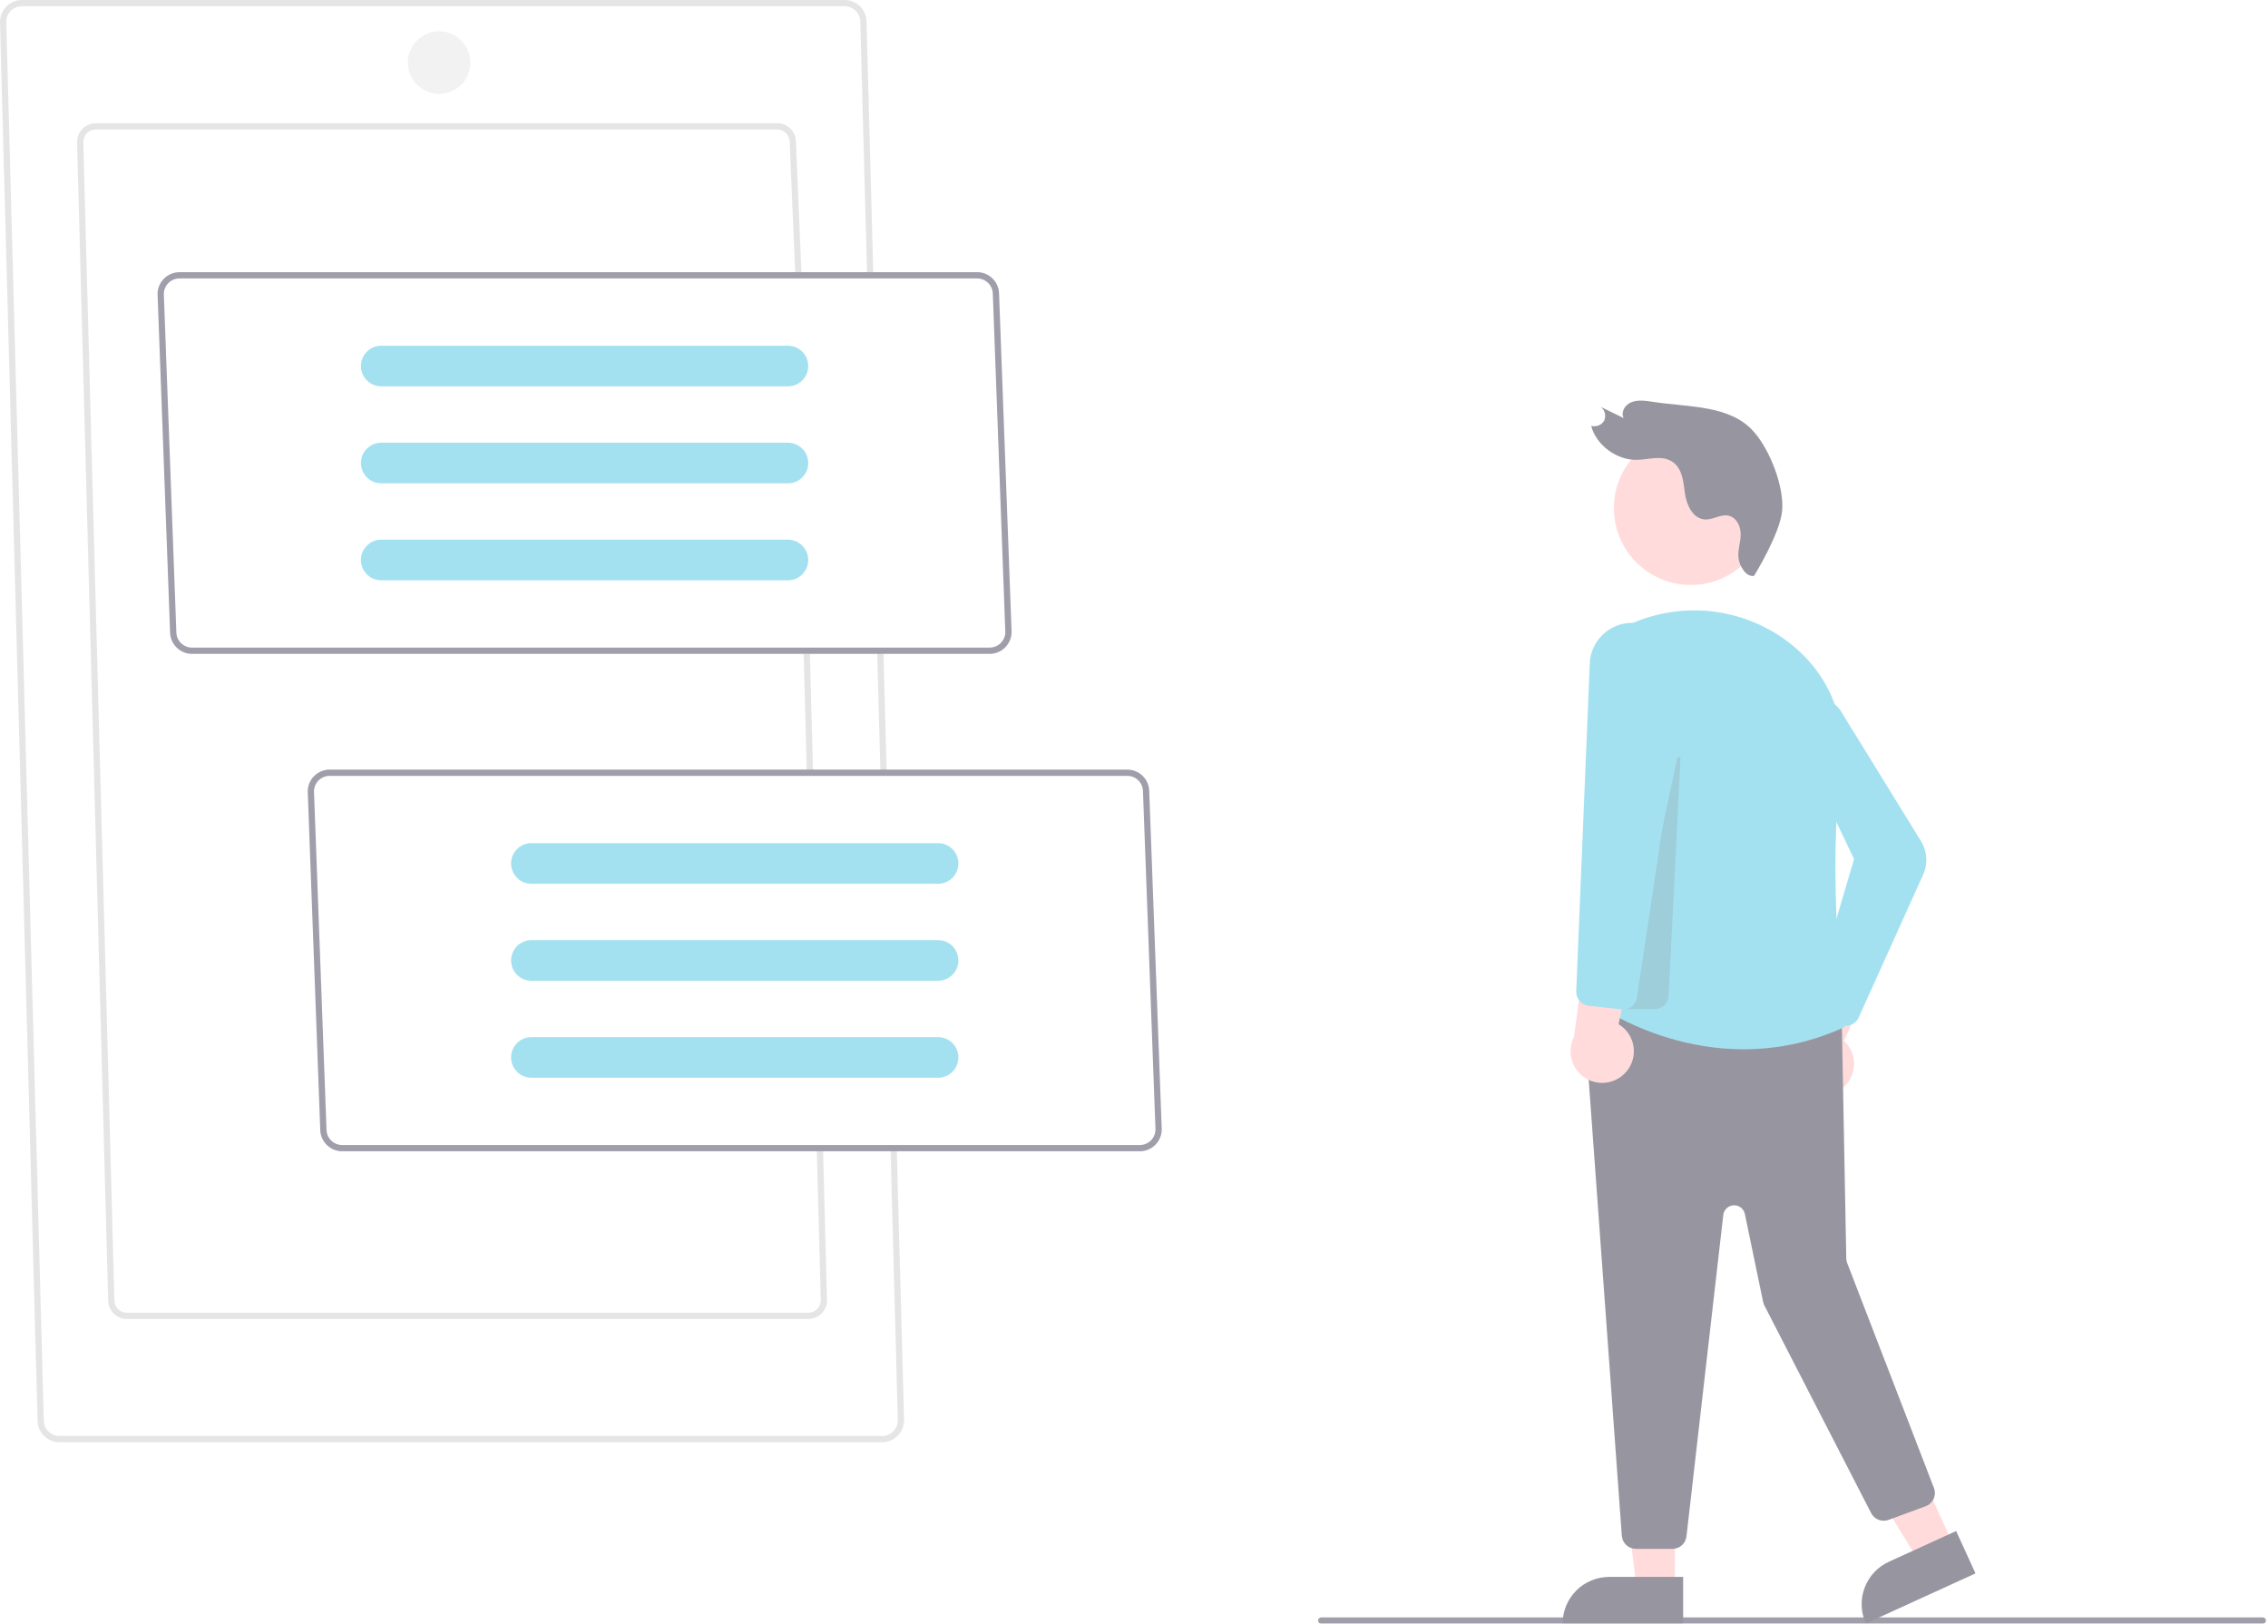<svg opacity=".5" width="725" height="519" viewBox="0 0 725 519" fill="none" xmlns="http://www.w3.org/2000/svg">
<g clip-path="url(#clip0_210_8548)">
<path d="M723.346 519H422.346C422.081 519 421.827 518.895 421.639 518.707C421.451 518.52 421.346 518.265 421.346 518C421.346 517.735 421.451 517.48 421.639 517.293C421.827 517.105 422.081 517 422.346 517H723.346C723.611 517 723.866 517.105 724.053 517.293C724.241 517.48 724.346 517.735 724.346 518C724.346 518.265 724.241 518.52 724.053 518.707C723.866 518.895 723.611 519 723.346 519Z" fill="#3F3D56"/>
<path d="M535.418 507.548H523.159L517.326 460.26L535.421 460.261L535.418 507.548Z" fill="#FFB8B8"/>
<path d="M514.401 504.045H538.045V518.932H499.515C499.515 516.977 499.9 515.041 500.648 513.235C501.396 511.429 502.493 509.787 503.875 508.405C505.257 507.023 506.898 505.926 508.704 505.178C510.511 504.43 512.447 504.045 514.401 504.045Z" fill="#2F2E41"/>
<path d="M624.374 493.661L613.222 498.754L588.269 458.165L604.727 450.648L624.374 493.661Z" fill="#FFB8B8"/>
<path d="M603.801 499.206L625.308 489.383L631.493 502.924L596.445 518.933C595.633 517.154 595.179 515.234 595.109 513.28C595.039 511.326 595.355 509.378 596.038 507.546C596.721 505.714 597.758 504.035 599.09 502.604C600.422 501.173 602.023 500.019 603.801 499.206Z" fill="#2F2E41"/>
<path d="M588.671 348.105C589.846 347.221 590.812 346.09 591.503 344.792C592.193 343.494 592.59 342.061 592.667 340.593C592.743 339.125 592.497 337.658 591.945 336.295C591.393 334.933 590.549 333.708 589.472 332.706L603.884 300.007L585.575 303.109L574.697 333.686C573.135 335.606 572.331 338.032 572.439 340.505C572.546 342.978 573.557 345.325 575.279 347.103C577.002 348.88 579.317 349.964 581.785 350.148C584.253 350.333 586.703 349.606 588.671 348.105Z" fill="#FFB8B8"/>
<path d="M534.637 495.079H522.925C521.789 495.076 520.697 494.644 519.865 493.87C519.033 493.097 518.523 492.038 518.437 490.906L506.05 320.347C506.002 319.693 506.098 319.037 506.331 318.425C506.563 317.812 506.927 317.257 507.396 316.8C507.865 316.342 508.428 315.993 509.046 315.775C509.665 315.558 510.323 315.479 510.975 315.542L584.71 322.736C585.808 322.843 586.828 323.35 587.577 324.16C588.326 324.97 588.751 326.026 588.772 327.129L590.192 402.365C590.199 402.773 590.278 403.177 590.426 403.558L618.211 475.611C618.425 476.167 618.527 476.761 618.51 477.357C618.493 477.954 618.358 478.541 618.112 479.084C617.866 479.628 617.514 480.117 617.078 480.524C616.641 480.93 616.128 481.245 615.568 481.451L603.699 485.825C602.668 486.204 601.534 486.194 600.511 485.795C599.487 485.396 598.645 484.637 598.142 483.66L564.009 417.291C563.823 416.931 563.687 416.546 563.605 416.149L557.774 388.055C557.605 387.24 557.152 386.513 556.495 386.002C555.838 385.492 555.02 385.232 554.189 385.27C553.358 385.307 552.567 385.64 551.959 386.208C551.351 386.775 550.965 387.541 550.87 388.367L539.108 491.091C538.983 492.189 538.458 493.202 537.633 493.938C536.808 494.673 535.742 495.08 534.637 495.079Z" fill="#2F2E41"/>
<path d="M540.469 186.987C554.034 186.987 565.03 175.991 565.03 162.426C565.03 148.861 554.034 137.865 540.469 137.865C526.904 137.865 515.908 148.861 515.908 162.426C515.908 175.991 526.904 186.987 540.469 186.987Z" fill="#FFB8B8"/>
<path d="M510.724 321.332C513.868 323.501 549.29 346.844 589.666 328.278C589.143 323.769 584.105 278.498 588.505 245.125C590.593 229.291 584.288 214.622 571.207 204.879C564.102 199.613 555.722 196.336 546.93 195.387C538.138 194.437 529.251 195.85 521.186 199.478C520.524 199.775 519.856 200.084 519.184 200.405L510.724 321.332Z" fill="#4AC4E2"/>
<path d="M590.049 327.906C589.426 327.906 588.81 327.776 588.24 327.524C587.669 327.273 587.158 326.906 586.737 326.446L581.365 320.584C580.842 320.011 580.476 319.313 580.301 318.557C580.126 317.801 580.149 317.013 580.367 316.269L592.671 274.621L573.949 235.305C573.128 233.577 572.927 231.618 573.38 229.759C573.779 228.127 574.663 226.655 575.916 225.536C577.169 224.416 578.732 223.703 580.398 223.491C582.065 223.278 583.756 223.575 585.25 224.343C586.745 225.111 587.971 226.314 588.767 227.793L614.077 268.861C615.061 270.456 615.639 272.269 615.759 274.14C615.879 276.011 615.538 277.883 614.766 279.591L594.156 325.256C593.851 325.936 593.381 326.528 592.789 326.981C592.197 327.433 591.502 327.731 590.767 327.848C590.529 327.886 590.29 327.905 590.049 327.906Z" fill="#4AC4E2"/>
<path opacity="0.2" d="M528.9 322.579H519.088L536.216 241.976L537.204 242.105L533.394 318.305C533.337 319.458 532.839 320.545 532.002 321.341C531.166 322.137 530.055 322.58 528.9 322.579Z" fill="black"/>
<path d="M519.821 342.619C520.786 341.51 521.497 340.204 521.903 338.791C522.309 337.378 522.4 335.893 522.17 334.441C521.94 332.989 521.394 331.605 520.571 330.387C519.748 329.169 518.669 328.145 517.408 327.39L524.716 292.41L507.45 299.247L503.157 331.416C502.028 333.618 501.746 336.158 502.364 338.555C502.983 340.951 504.459 343.038 506.513 344.419C508.567 345.8 511.056 346.379 513.509 346.048C515.962 345.716 518.208 344.496 519.821 342.619Z" fill="#FFB8B8"/>
<path d="M518.831 322.68C518.662 322.68 518.492 322.67 518.324 322.652L507.859 321.489C506.728 321.359 505.687 320.808 504.946 319.944C504.204 319.08 503.816 317.968 503.86 316.83L508.19 212.048C508.325 208.762 509.654 205.637 511.927 203.26C514.2 200.882 517.261 199.414 520.538 199.13C523.815 198.846 527.084 199.766 529.731 201.718C532.379 203.669 534.225 206.519 534.924 209.733L537.713 222.563L537.7 222.654L523.271 318.846C523.114 319.912 522.58 320.885 521.765 321.589C520.949 322.293 519.908 322.68 518.831 322.68Z" fill="#4AC4E2"/>
<path d="M560.705 184.079C558.158 184.516 556.063 180.971 555.746 178.477C555.429 175.984 556.338 173.597 556.437 171.119C556.536 168.642 555.367 165.631 552.794 164.896C550.097 164.126 547.596 166.29 544.835 166.03C540.987 165.667 539.055 161.164 538.589 157.521C538.123 153.879 537.757 149.565 534.424 147.487C531.102 145.416 526.992 146.923 523.175 146.988C516.723 147.097 510.156 142.177 508.648 136.105C509.431 136.331 510.266 136.289 511.022 135.986C511.779 135.683 512.412 135.137 512.823 134.433C513.146 133.683 513.212 132.847 513.01 132.055C512.809 131.263 512.351 130.56 511.708 130.055L519.021 133.636C518.022 131.602 519.531 129.285 521.609 128.515C523.687 127.745 526.104 128.09 528.397 128.447C539.847 130.226 553.11 129.349 560.705 138.079C565.966 144.127 570.297 155.634 569.705 163.079C569.114 170.525 560.705 184.079 560.705 184.079Z" fill="#2F2E41"/>
<path d="M282 461H19C17.144 460.998 15.364 460.26 14.052 458.947C12.74 457.635 12.002 455.856 12 454L1.35646e-05 7.027C-0.002 6.106 0.178 5.194 0.529 4.342C0.879 3.49 1.394 2.716 2.044 2.064C2.694 1.411 3.467 0.893 4.317 0.539C5.167 0.185 6.079 0.002 7 0H270C271.856 0.002 273.635 0.74 274.947 2.053C276.259 3.365 276.998 5.144 277 7L279.174 87.973L277.175 88.027L275 7.027C275.002 6.368 274.874 5.716 274.624 5.107C274.374 4.498 274.006 3.944 273.541 3.477C273.077 3.011 272.525 2.64 271.917 2.386C271.31 2.133 270.658 2.002 270 2H7C5.674 2.002 4.403 2.529 3.466 3.466C2.528 4.404 2.001 5.674 2 7L13.999 453.973C13.997 454.632 14.125 455.284 14.375 455.893C14.626 456.502 14.993 457.056 15.458 457.523C15.922 457.989 16.474 458.36 17.082 458.614C17.689 458.867 18.341 458.998 19 459H282C283.325 458.998 284.596 458.471 285.533 457.534C286.471 456.597 286.998 455.326 287 454L284.664 367.027L286.664 366.973L288.999 453.973C289.001 454.894 288.822 455.807 288.471 456.658C288.12 457.51 287.605 458.284 286.955 458.936C286.305 459.589 285.533 460.107 284.682 460.461C283.832 460.815 282.921 460.998 282 461Z" fill="#CCCCCC"/>
<path d="M282.395 207.973L280.396 208.027L281.426 246.413L283.426 246.359L282.395 207.973Z" fill="#CCCCCC"/>
<path d="M258.4 421.609H40.54C38.957 421.608 37.44 420.978 36.321 419.859C35.201 418.74 34.572 417.222 34.57 415.639L24.63 45.388C24.628 44.602 24.781 43.823 25.08 43.097C25.379 42.37 25.818 41.709 26.372 41.152C26.927 40.596 27.585 40.153 28.311 39.851C29.036 39.549 29.814 39.392 30.6 39.391H248.459C250.042 39.392 251.559 40.022 252.679 41.141C253.798 42.261 254.427 43.778 254.429 45.361L256.23 87.958L254.232 88.042L252.43 45.403C252.434 44.878 252.334 44.358 252.136 43.873C251.938 43.387 251.646 42.945 251.277 42.572C250.909 42.2 250.47 41.904 249.986 41.701C249.502 41.498 248.984 41.392 248.459 41.391H30.6C29.547 41.392 28.538 41.811 27.794 42.555C27.049 43.299 26.631 44.308 26.63 45.361L36.57 415.612C36.568 416.136 36.669 416.654 36.867 417.138C37.066 417.622 37.358 418.063 37.726 418.434C38.095 418.805 38.533 419.1 39.016 419.302C39.499 419.504 40.017 419.608 40.54 419.609H258.4C259.452 419.608 260.461 419.189 261.206 418.445C261.95 417.701 262.369 416.692 262.37 415.639L261.082 367.026L263.082 366.974L264.369 415.613C264.371 416.399 264.218 417.177 263.919 417.904C263.62 418.63 263.181 419.291 262.627 419.848C262.072 420.405 261.414 420.847 260.688 421.149C259.963 421.451 259.185 421.608 258.4 421.609Z" fill="#CCCCCC"/>
<path d="M258.899 208.974L256.9 209.027L257.905 247.027L259.905 246.974L258.899 208.974Z" fill="#CCCCCC"/>
<path d="M316.37 209H61.37C59.524 208.998 57.753 208.268 56.443 206.968C55.132 205.668 54.387 203.903 54.37 202.058L50.37 94C50.372 92.144 51.11 90.365 52.422 89.053C53.735 87.74 55.514 87.002 57.37 87H312.37C314.216 87.002 315.986 87.732 317.297 89.032C318.608 90.332 319.352 92.097 319.369 93.942L323.37 202C323.368 203.856 322.629 205.635 321.317 206.947C320.005 208.26 318.226 208.998 316.37 209ZM52.37 93.947L56.37 202C56.371 203.326 56.899 204.596 57.836 205.534C58.773 206.471 60.044 206.998 61.37 207H316.37C317.686 206.998 318.949 206.478 319.885 205.552C320.821 204.626 321.354 203.369 321.369 202.053L317.37 94C317.368 92.674 316.841 91.403 315.904 90.466C314.966 89.529 313.695 89.001 312.37 89H57.37C56.053 89.001 54.79 89.522 53.855 90.448C52.919 91.374 52.385 92.631 52.37 93.947Z" fill="#3F3D56"/>
<path d="M364.37 368H109.37C107.524 367.998 105.753 367.268 104.443 365.968C103.132 364.668 102.387 362.903 102.37 361.058L98.37 253C98.372 251.144 99.11 249.365 100.422 248.053C101.735 246.74 103.514 246.002 105.37 246H360.37C362.216 246.002 363.986 246.732 365.297 248.032C366.608 249.332 367.352 251.097 367.369 252.942L371.37 361C371.368 362.856 370.629 364.635 369.317 365.947C368.005 367.26 366.226 367.998 364.37 368ZM100.37 252.947L104.37 361C104.371 362.326 104.899 363.596 105.836 364.534C106.773 365.471 108.044 365.998 109.37 366H364.37C365.686 365.998 366.949 365.478 367.885 364.552C368.821 363.626 369.354 362.369 369.369 361.053L365.37 253C365.368 251.674 364.841 250.404 363.904 249.466C362.966 248.529 361.695 248.002 360.37 248H105.37C104.053 248.002 102.79 248.522 101.855 249.448C100.919 250.374 100.385 251.631 100.37 252.947Z" fill="#3F3D56"/>
<path d="M169.87 269.5C168.146 269.5 166.493 270.185 165.274 271.404C164.055 272.623 163.37 274.276 163.37 276C163.37 277.724 164.055 279.377 165.274 280.596C166.493 281.815 168.146 282.5 169.87 282.5H299.87C301.594 282.5 303.247 281.815 304.466 280.596C305.685 279.377 306.37 277.724 306.37 276C306.37 274.276 305.685 272.623 304.466 271.404C303.247 270.185 301.594 269.5 299.87 269.5H169.87Z" fill="#4AC4E2"/>
<path d="M169.87 300.5C168.146 300.5 166.493 301.185 165.274 302.404C164.055 303.623 163.37 305.276 163.37 307C163.37 308.724 164.055 310.377 165.274 311.596C166.493 312.815 168.146 313.5 169.87 313.5H299.87C301.594 313.5 303.247 312.815 304.466 311.596C305.685 310.377 306.37 308.724 306.37 307C306.37 305.276 305.685 303.623 304.466 302.404C303.247 301.185 301.594 300.5 299.87 300.5H169.87Z" fill="#4AC4E2"/>
<path d="M169.87 331.5C168.146 331.5 166.493 332.185 165.274 333.404C164.055 334.623 163.37 336.276 163.37 338C163.37 339.724 164.055 341.377 165.274 342.596C166.493 343.815 168.146 344.5 169.87 344.5H299.87C301.594 344.5 303.247 343.815 304.466 342.596C305.685 341.377 306.37 339.724 306.37 338C306.37 336.276 305.685 334.623 304.466 333.404C303.247 332.185 301.594 331.5 299.87 331.5H169.87Z" fill="#4AC4E2"/>
<path d="M121.87 110.5C120.146 110.5 118.493 111.185 117.274 112.404C116.055 113.623 115.37 115.276 115.37 117C115.37 118.724 116.055 120.377 117.274 121.596C118.493 122.815 120.146 123.5 121.87 123.5H251.87C253.594 123.5 255.247 122.815 256.466 121.596C257.685 120.377 258.37 118.724 258.37 117C258.37 115.276 257.685 113.623 256.466 112.404C255.247 111.185 253.594 110.5 251.87 110.5H121.87Z" fill="#4AC4E2"/>
<path d="M121.87 141.5C120.146 141.5 118.493 142.185 117.274 143.404C116.055 144.623 115.37 146.276 115.37 148C115.37 149.724 116.055 151.377 117.274 152.596C118.493 153.815 120.146 154.5 121.87 154.5H251.87C253.594 154.5 255.247 153.815 256.466 152.596C257.685 151.377 258.37 149.724 258.37 148C258.37 146.276 257.685 144.623 256.466 143.404C255.247 142.185 253.594 141.5 251.87 141.5H121.87Z" fill="#4AC4E2"/>
<path d="M121.87 172.5C120.146 172.5 118.493 173.185 117.274 174.404C116.055 175.623 115.37 177.276 115.37 179C115.37 180.724 116.055 182.377 117.274 183.596C118.493 184.815 120.146 185.5 121.87 185.5H251.87C253.594 185.5 255.247 184.815 256.466 183.596C257.685 182.377 258.37 180.724 258.37 179C258.37 177.276 257.685 175.623 256.466 174.404C255.247 173.185 253.594 172.5 251.87 172.5H121.87Z" fill="#4AC4E2"/>
<path d="M140.37 30C145.893 30 150.37 25.523 150.37 20C150.37 14.477 145.893 10 140.37 10C134.847 10 130.37 14.477 130.37 20C130.37 25.523 134.847 30 140.37 30Z" fill="#E6E6E6"/>
</g>
<defs>
<clipPath id="clip0_210_8548">
<rect width="725" height="519" fill="white"/>
</clipPath>
</defs>
</svg>
